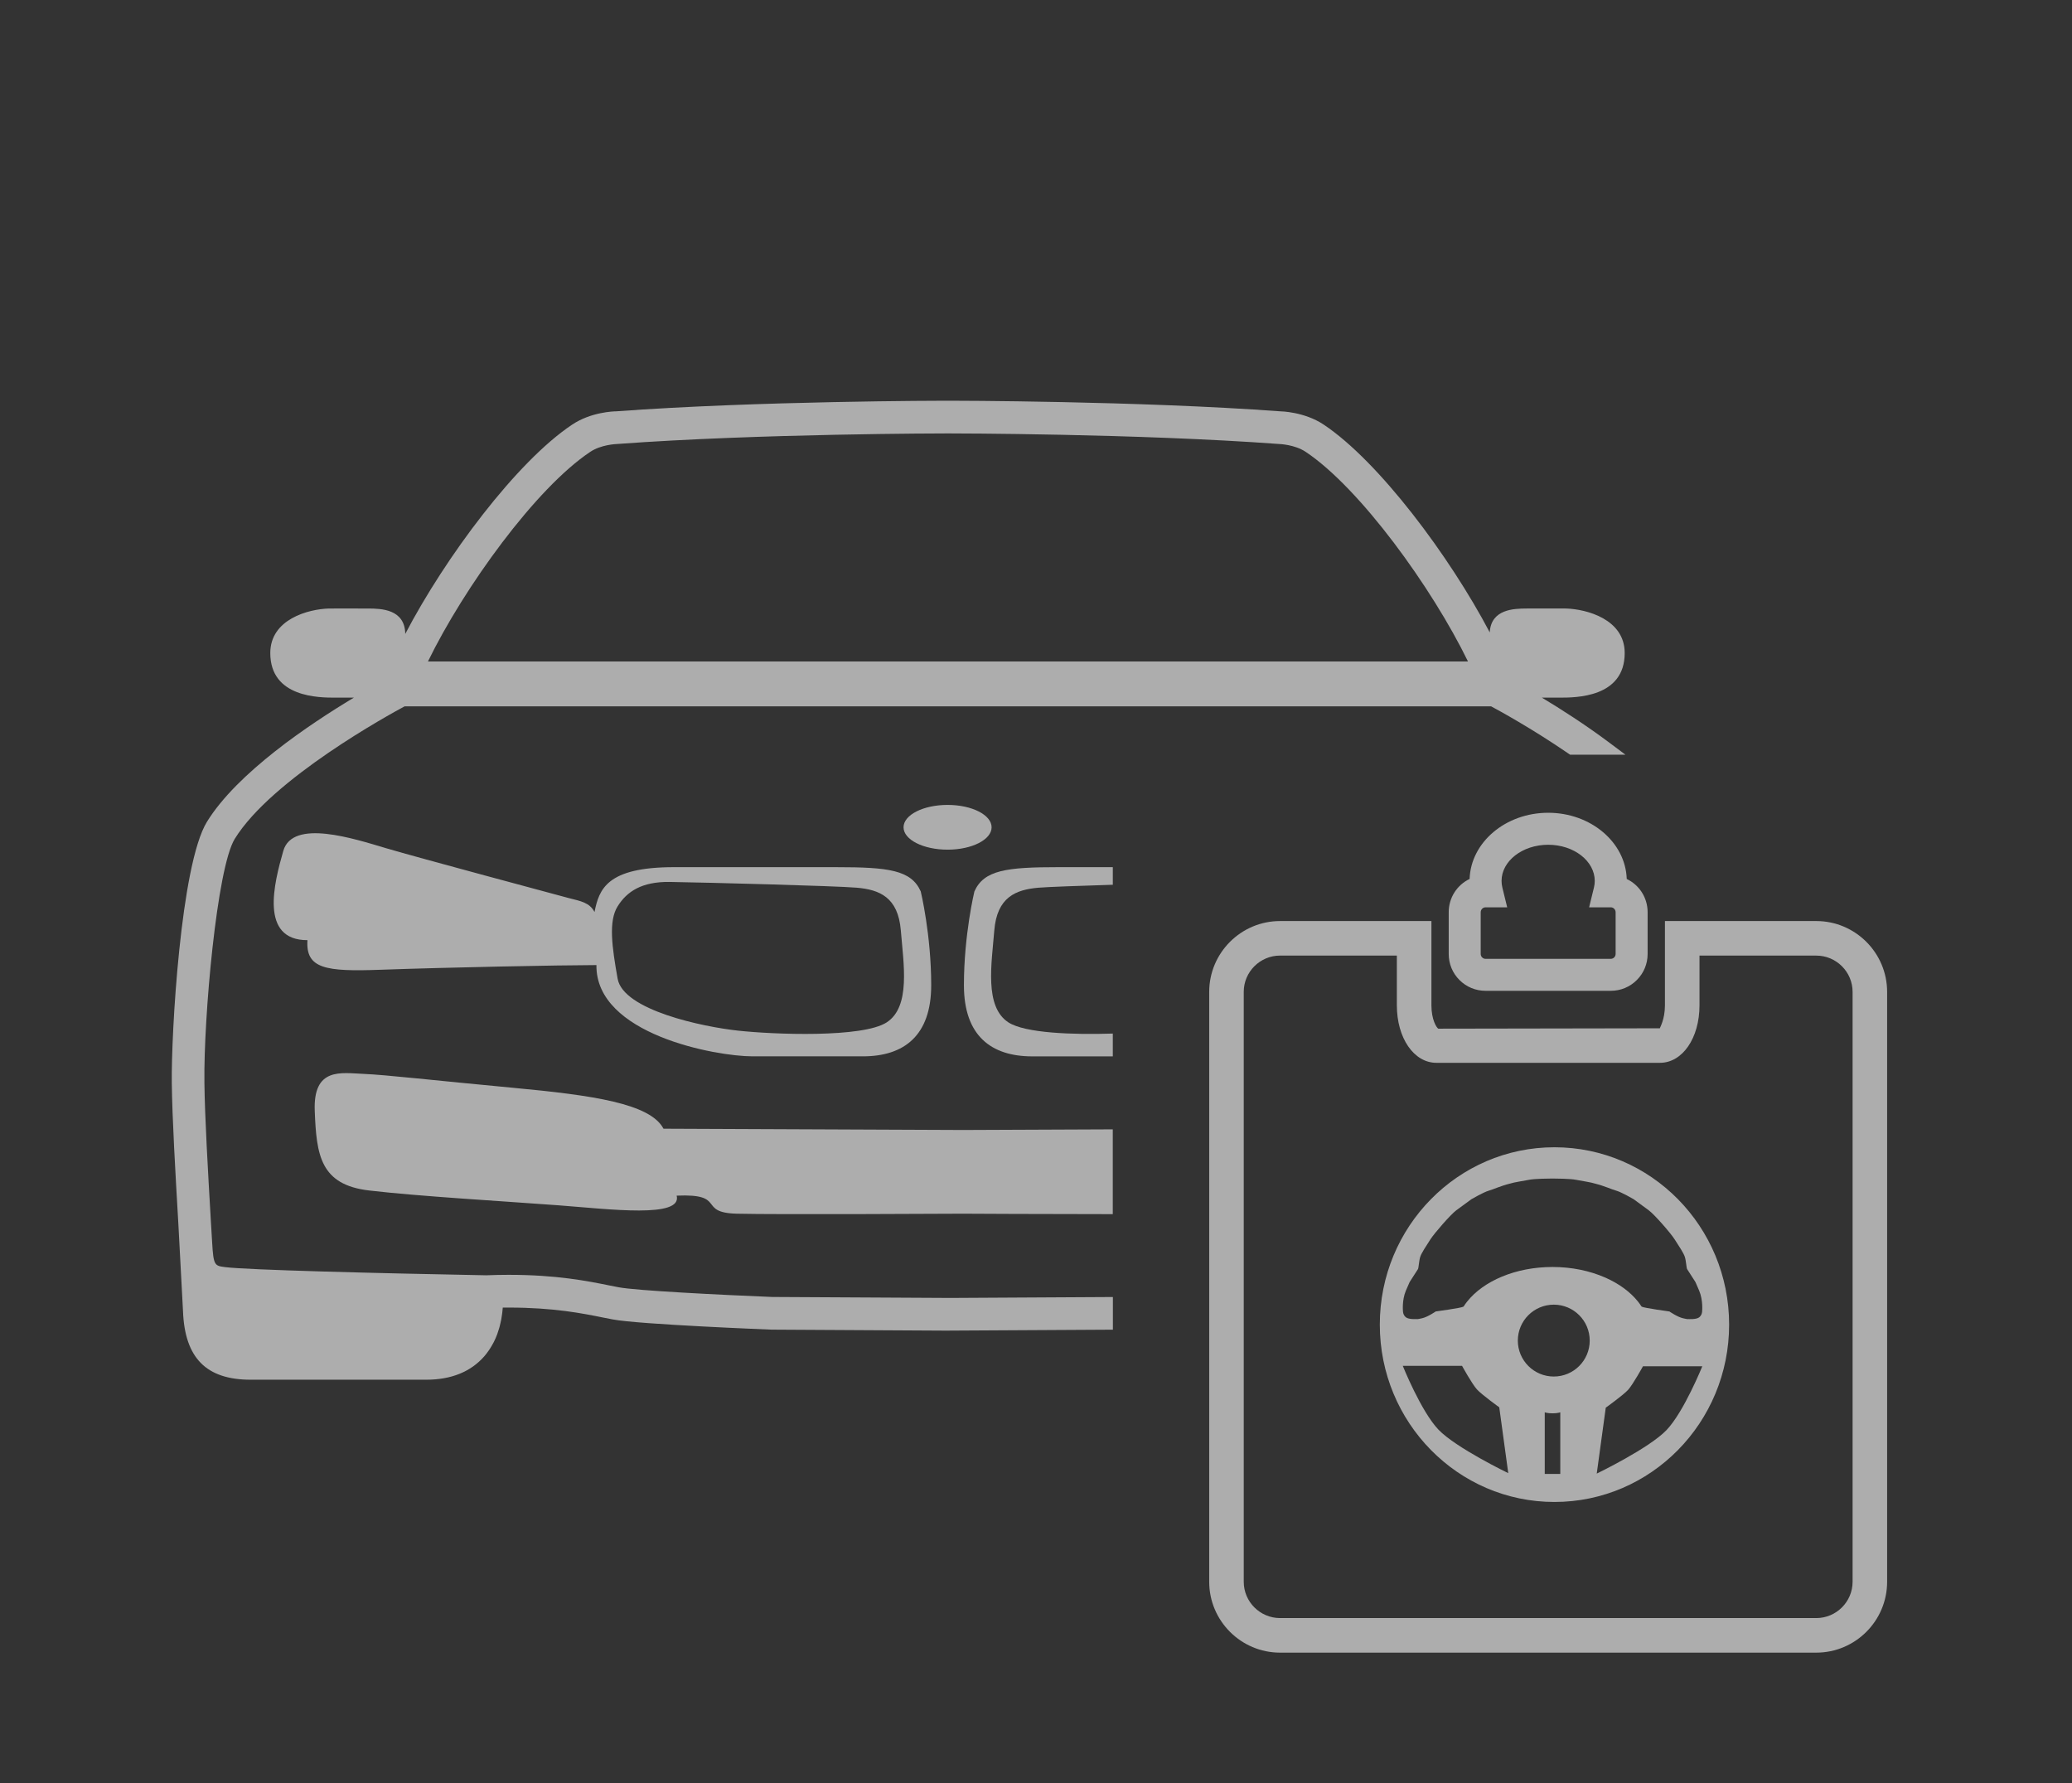 <?xml version="1.0" encoding="utf-8"?>
<!-- Generator: Adobe Illustrator 16.0.0, SVG Export Plug-In . SVG Version: 6.00 Build 0)  -->
<!DOCTYPE svg PUBLIC "-//W3C//DTD SVG 1.1//EN" "http://www.w3.org/Graphics/SVG/1.1/DTD/svg11.dtd">
<svg version="1.1" id="Layer_1" xmlns="http://www.w3.org/2000/svg" xmlns:xlink="http://www.w3.org/1999/xlink" x="0px" y="0px"
	 width="316.176px" height="272.059px" viewBox="0 0 316.176 272.059" enable-background="new 0 0 316.176 272.059"
	 xml:space="preserve">
<rect x="0" y="0" width="316.176" height="272.059" fill="#333333" stroke="none"/>
<g>
	<g>
		<rect x="0" y="0" fill="none" width="316.176" height="272.059"/>
	</g>
	<g opacity="0.6">
		<path fill="#FFFFFF" d="M277.151,140.528H254.06v12.857c0,2.185-0.781,3.394-0.771,3.504l-33.818,0.058
			c-0.27-0.168-1.043-1.373-1.043-3.562v-12.857h-23.095c-5.961,0-10.814,4.851-10.814,10.81v89.998
			c0,5.962,4.854,10.812,10.814,10.812h81.818c5.965,0,10.814-4.851,10.814-10.812v-89.998
			C287.965,145.378,283.115,140.528,277.151,140.528z M277.151,246.874h-81.818c-3.056,0-5.545-2.485-5.545-5.542v-89.999
			c0-3.054,2.489-5.538,5.545-5.538l17.82,0.003v7.587c0,5.001,2.599,8.773,6.041,8.773h34.095c3.446,0,6.045-3.772,6.045-8.773
			v-7.587h17.817c3.06,0,5.545,2.485,5.545,5.539v89.995C282.696,244.389,280.21,246.874,277.151,246.874z"/>
		<path fill="#FFFFFF" d="M236.247,124.006c-6.499,0-11.807,4.502-11.993,10.099c-1.913,0.912-3.188,2.851-3.188,5.077v6.368
			c0,1.511,0.586,2.926,1.646,3.979c1.06,1.06,2.471,1.642,3.979,1.642h19.106c1.505,0,2.916-0.585,3.979-1.651
			c1.063-1.064,1.642-2.473,1.642-3.97v-6.368c0-2.223-1.273-4.162-3.187-5.074C248.05,128.511,242.744,124.006,236.247,124.006z
			 M225.948,145.55v-6.368c0-0.413,0.334-0.751,0.744-0.751h3.297l-0.736-3.011c-0.083-0.337-0.124-0.688-0.124-1.012
			c0-3.043,3.19-5.521,7.115-5.521c3.921,0,7.108,2.479,7.108,5.521c0,0.331-0.042,0.671-0.125,1.012l-0.735,3.011h3.304
			c0.405,0,0.74,0.338,0.74,0.751v6.368c0,0.41-0.335,0.743-0.74,0.743h-19.107c-0.203,0-0.376-0.071-0.527-0.224
			C226.024,145.932,225.948,145.75,225.948,145.55z"/>
		<ellipse fill="#FFFFFF" cx="144.595" cy="126.222" rx="6.719" ry="3.414"/>
		<path fill="#FFFFFF" d="M102.866,132.305c-10.275,0-11.446,3.359-12.145,6.843c-0.757-1.441-2.096-1.658-3.907-2.12
			c-1.804-0.496-23.004-6.158-27.901-7.614c-4.905-1.459-14.25-4.516-15.68,0.399c-1.414,4.937-3.658,13.631,3.684,13.631
			c-0.293,4.372,2.809,4.815,11.111,4.516c10.505-0.375,27.21-0.702,32.985-0.716c-0.147,10.575,18.237,13.924,23.82,13.924
			c5.569,0,10.568,0,16.839,0c6.268,0,10.426-3.149,10.426-10.856c0-7.711-1.597-14.306-1.597-14.306
			c-1.455-3.27-4.925-3.7-12.873-3.7C119.684,132.305,107.062,132.305,102.866,132.305z M137.462,141.963
			c0.411,5.095,1.536,11.61-2.146,14.018c-3.676,2.395-17.28,1.855-22.66,1.27c-5.377-0.574-17.549-3.115-18.409-7.924
			c-0.854-4.812-1.425-8.781,0-11.043c1.412-2.269,3.687-3.776,7.924-3.724c5.663,0.09,25.128,0.592,28.563,0.878
			C134.18,135.737,137.046,136.862,137.462,141.963z"/>
		<path fill="#FFFFFF" d="M158.45,135.441c1.521-0.124,6.157-0.293,11.359-0.451v-2.685c-2.934,0-5.811,0-8.248,0
			c-7.947,0-11.414,0.43-12.873,3.707c0,0-1.598,6.595-1.598,14.306s4.161,10.856,10.434,10.856c4.529,0,8.392,0,12.285,0v-3.48
			c-6.052,0.196-13.387-0.055-15.938-1.71c-3.684-2.406-2.558-8.923-2.147-14.017C152.137,136.869,155.012,135.74,158.45,135.441z"
			/>
		<path fill="#FFFFFF" d="M112.377,185.176c5.992,0.155,34.586,0,34.586,0s12.609,0.069,22.84,0.069V172.31l-22.833,0.097
			l-45.726-0.197c-2.01-3.834-10.75-5.101-22.942-6.24c-12.188-1.14-19.386-1.982-22.824-2.123
			c-3.449-0.146-7.711-1.037-7.449,5.658c0.262,6.712,0.822,11.266,8.323,12.134c7.507,0.885,20.873,1.659,28.831,2.255
			c7.966,0.608,18.963,1.999,18.072-1.471C110.948,182.085,106.373,185.004,112.377,185.176z"/>
		<path fill="#FFFFFF" d="M117.832,197.882c-7.981-0.32-20.805-0.971-23.421-1.478c-0.409-0.072-0.85-0.164-1.339-0.262
			c-3.41-0.688-8.086-1.638-15.465-1.638c-1.126,0-2.293,0.027-3.415,0.072c-16.991-0.32-36.37-0.813-39.798-1.243
			c-1.646-0.206-1.817-0.228-2.021-3.773l-0.184-3.052c-0.461-7.925-0.939-16.124-0.997-21.366
			c-0.128-9.797,1.89-32.687,4.626-37.148c5.673-9.197,23.751-19.062,25.923-20.226h165.795c1.095,0.585,6.217,3.37,11.8,7.205
			l0.252,0.172h8.444l-2.393-1.79c-3.701-2.774-7.471-5.184-10.358-6.915h2.72c2.454,0,9.92,0,9.92-6.806
			c0-5.173-5.838-6.698-8.952-6.792c0,0-3.299-0.021-6.094,0c-1.755,0.021-5.359,0.049-5.545,3.649
			c-6.113-11.617-16.925-26.099-25.344-31.709c-2.951-1.969-6.562-2.024-6.596-2.024h-0.024
			c-21.675-1.597-50.188-1.618-50.473-1.618h-0.482c-0.288,0-28.852,0.021-50.399,1.618c-0.375,0.003-3.821,0.104-6.695,2.024
			c-8.492,5.645-19.383,20.274-25.476,31.937c-0.052-3.824-3.755-3.855-5.549-3.876c-2.795-0.014-6.085,0.007-6.112,0
			c-3.092,0.089-8.934,1.618-8.934,6.792c0,6.806,7.47,6.806,9.924,6.806H54c-6.828,4.096-17.812,11.472-22.422,18.945
			c-4.027,6.554-5.459,32.483-5.363,39.823c0.062,5.349,0.541,13.589,1.006,21.592l0.706,13.263
			c0.269,7.125,3.549,10.443,10.319,10.443h26.786c3.808,0,6.788-1.201,8.86-3.562c0.245-0.278,0.482-0.592,0.74-0.97l0.196-0.304
			c0.158-0.244,0.303-0.503,0.479-0.83l0.107-0.213c0.165-0.337,0.312-0.672,0.437-1.012l0.048-0.132
			c0.107-0.302,0.204-0.599,0.289-0.897l0.083-0.313c0.062-0.251,0.116-0.495,0.169-0.739l0.055-0.259
			c0.059-0.317,0.104-0.623,0.138-0.912l0.021-0.186c0.024-0.23,0.048-0.462,0.065-0.675c0.3-0.003,0.603-0.003,0.902-0.003
			c6.884,0,11.272,0.884,14.543,1.548c0.468,0.089,0.912,0.179,1.325,0.259c4.007,0.767,24.003,1.549,24.24,1.559l26.542,0.151
			l25.549-0.145v-4.983l-24.802,0.141L117.832,197.882z M90.078,68.935c1.632-1.088,3.859-1.185,4.158-1.198
			c21.513-1.59,49.892-1.607,50.176-1.607h0.489c0.282,0,28.662,0.017,50.304,1.614c0.028,0,2.348,0.076,4.024,1.188
			c8.312,5.542,19.3,20.749,24.779,31.995H65.301C70.812,89.615,81.772,74.459,90.078,68.935z"/>
		<path fill="#FFFFFF" d="M237.199,175.042c-14.719,0-26.648,12.113-26.648,27.056c0,14.946,11.93,27.062,26.648,27.062
			c14.727,0,26.656-12.116,26.656-27.062C263.853,187.156,251.926,175.042,237.199,175.042z M219.5,218.125
			c-2.657-2.785-5.445-9.735-5.445-9.735h9.046c0,0,1.546,2.81,2.275,3.598c0.723,0.799,3.404,2.727,3.404,2.727l1.373,10.047
			C230.154,224.765,222.161,220.903,219.5,218.125z M238.089,224.878h-2.369v-9.403c0,0,0.368,0.161,1.185,0.161
			c0.822,0,1.185-0.161,1.185-0.161V224.878z M237.101,210.022c-3.029,0-5.488-2.454-5.488-5.482c0-3.033,2.459-5.484,5.488-5.484
			c3.028,0,5.482,2.451,5.482,5.484C242.583,207.568,240.129,210.022,237.101,210.022z M254.307,218.187
			c-2.656,2.785-10.653,6.644-10.653,6.644l1.377-10.058c0,0,2.675-1.921,3.405-2.717c0.729-0.795,2.274-3.6,2.274-3.6h9.054
			C259.76,208.452,256.965,215.399,254.307,218.187z M257.444,193.63c0.109,0.169,1.226,1.904,1.226,1.904s0-0.076,0.619,1.397
			c0.623,1.473,0.444,3.166,0.444,3.166s0.003,0.517-0.427,0.878c-0.43,0.369-1.694,0.279-1.694,0.279s0.028,0.069-0.809-0.128
			c-0.84-0.192-2.058-1.029-2.058-1.029s-3.859-0.53-4.203-0.727c-0.031-0.017-0.052-0.048-0.08-0.068
			c-0.15-0.23-0.31-0.465-0.488-0.682c0-0.004-0.007-0.018-0.007-0.018h-0.007c-1.188-1.5-2.926-2.764-5.022-3.687l-0.007-0.003
			l-0.021-0.007c-2.306-1.005-5.046-1.598-7.999-1.598c-5.649,0-10.555,2.145-13.046,5.294h-0.004v0.004
			c-0.179,0.227-0.345,0.458-0.496,0.698c-0.027,0.021-0.052,0.052-0.079,0.069c-0.347,0.196-4.205,0.723-4.205,0.723
			s-1.22,0.84-2.056,1.029c-0.841,0.197-0.812,0.128-0.812,0.128s-1.267,0.09-1.693-0.279c-0.431-0.357-0.431-0.878-0.431-0.878
			s-0.186-1.687,0.437-3.166c0.624-1.48,0.624-1.397,0.624-1.397s1.111-1.735,1.225-1.904c0.107-0.172,0.152-1.264,0.342-1.861
			c0.192-0.599,0.922-1.685,1.545-2.658c0.627-0.98,3.084-3.789,3.941-4.437c0.861-0.645,2.341-1.714,2.341-1.714
			s1.841-1.067,2.613-1.287c0.77-0.217,1.803-0.727,3.28-1.092c0.608-0.203,1.94-0.386,2.895-0.575
			c0.867-0.175,3.122-0.192,3.531-0.192c0,0,0.031,0,0.042,0c0.007,0,0.044,0,0.044,0c0.41,0,2.668,0.018,3.535,0.192
			c0.957,0.189,2.282,0.372,2.892,0.575c1.483,0.368,2.506,0.878,3.284,1.092c0.767,0.217,2.615,1.287,2.615,1.287
			s1.478,1.073,2.334,1.714c0.86,0.641,3.322,3.452,3.945,4.437c0.622,0.974,1.359,2.06,1.545,2.658
			C257.292,192.366,257.336,193.458,257.444,193.63z"/>
	</g>
</g>
</svg>
